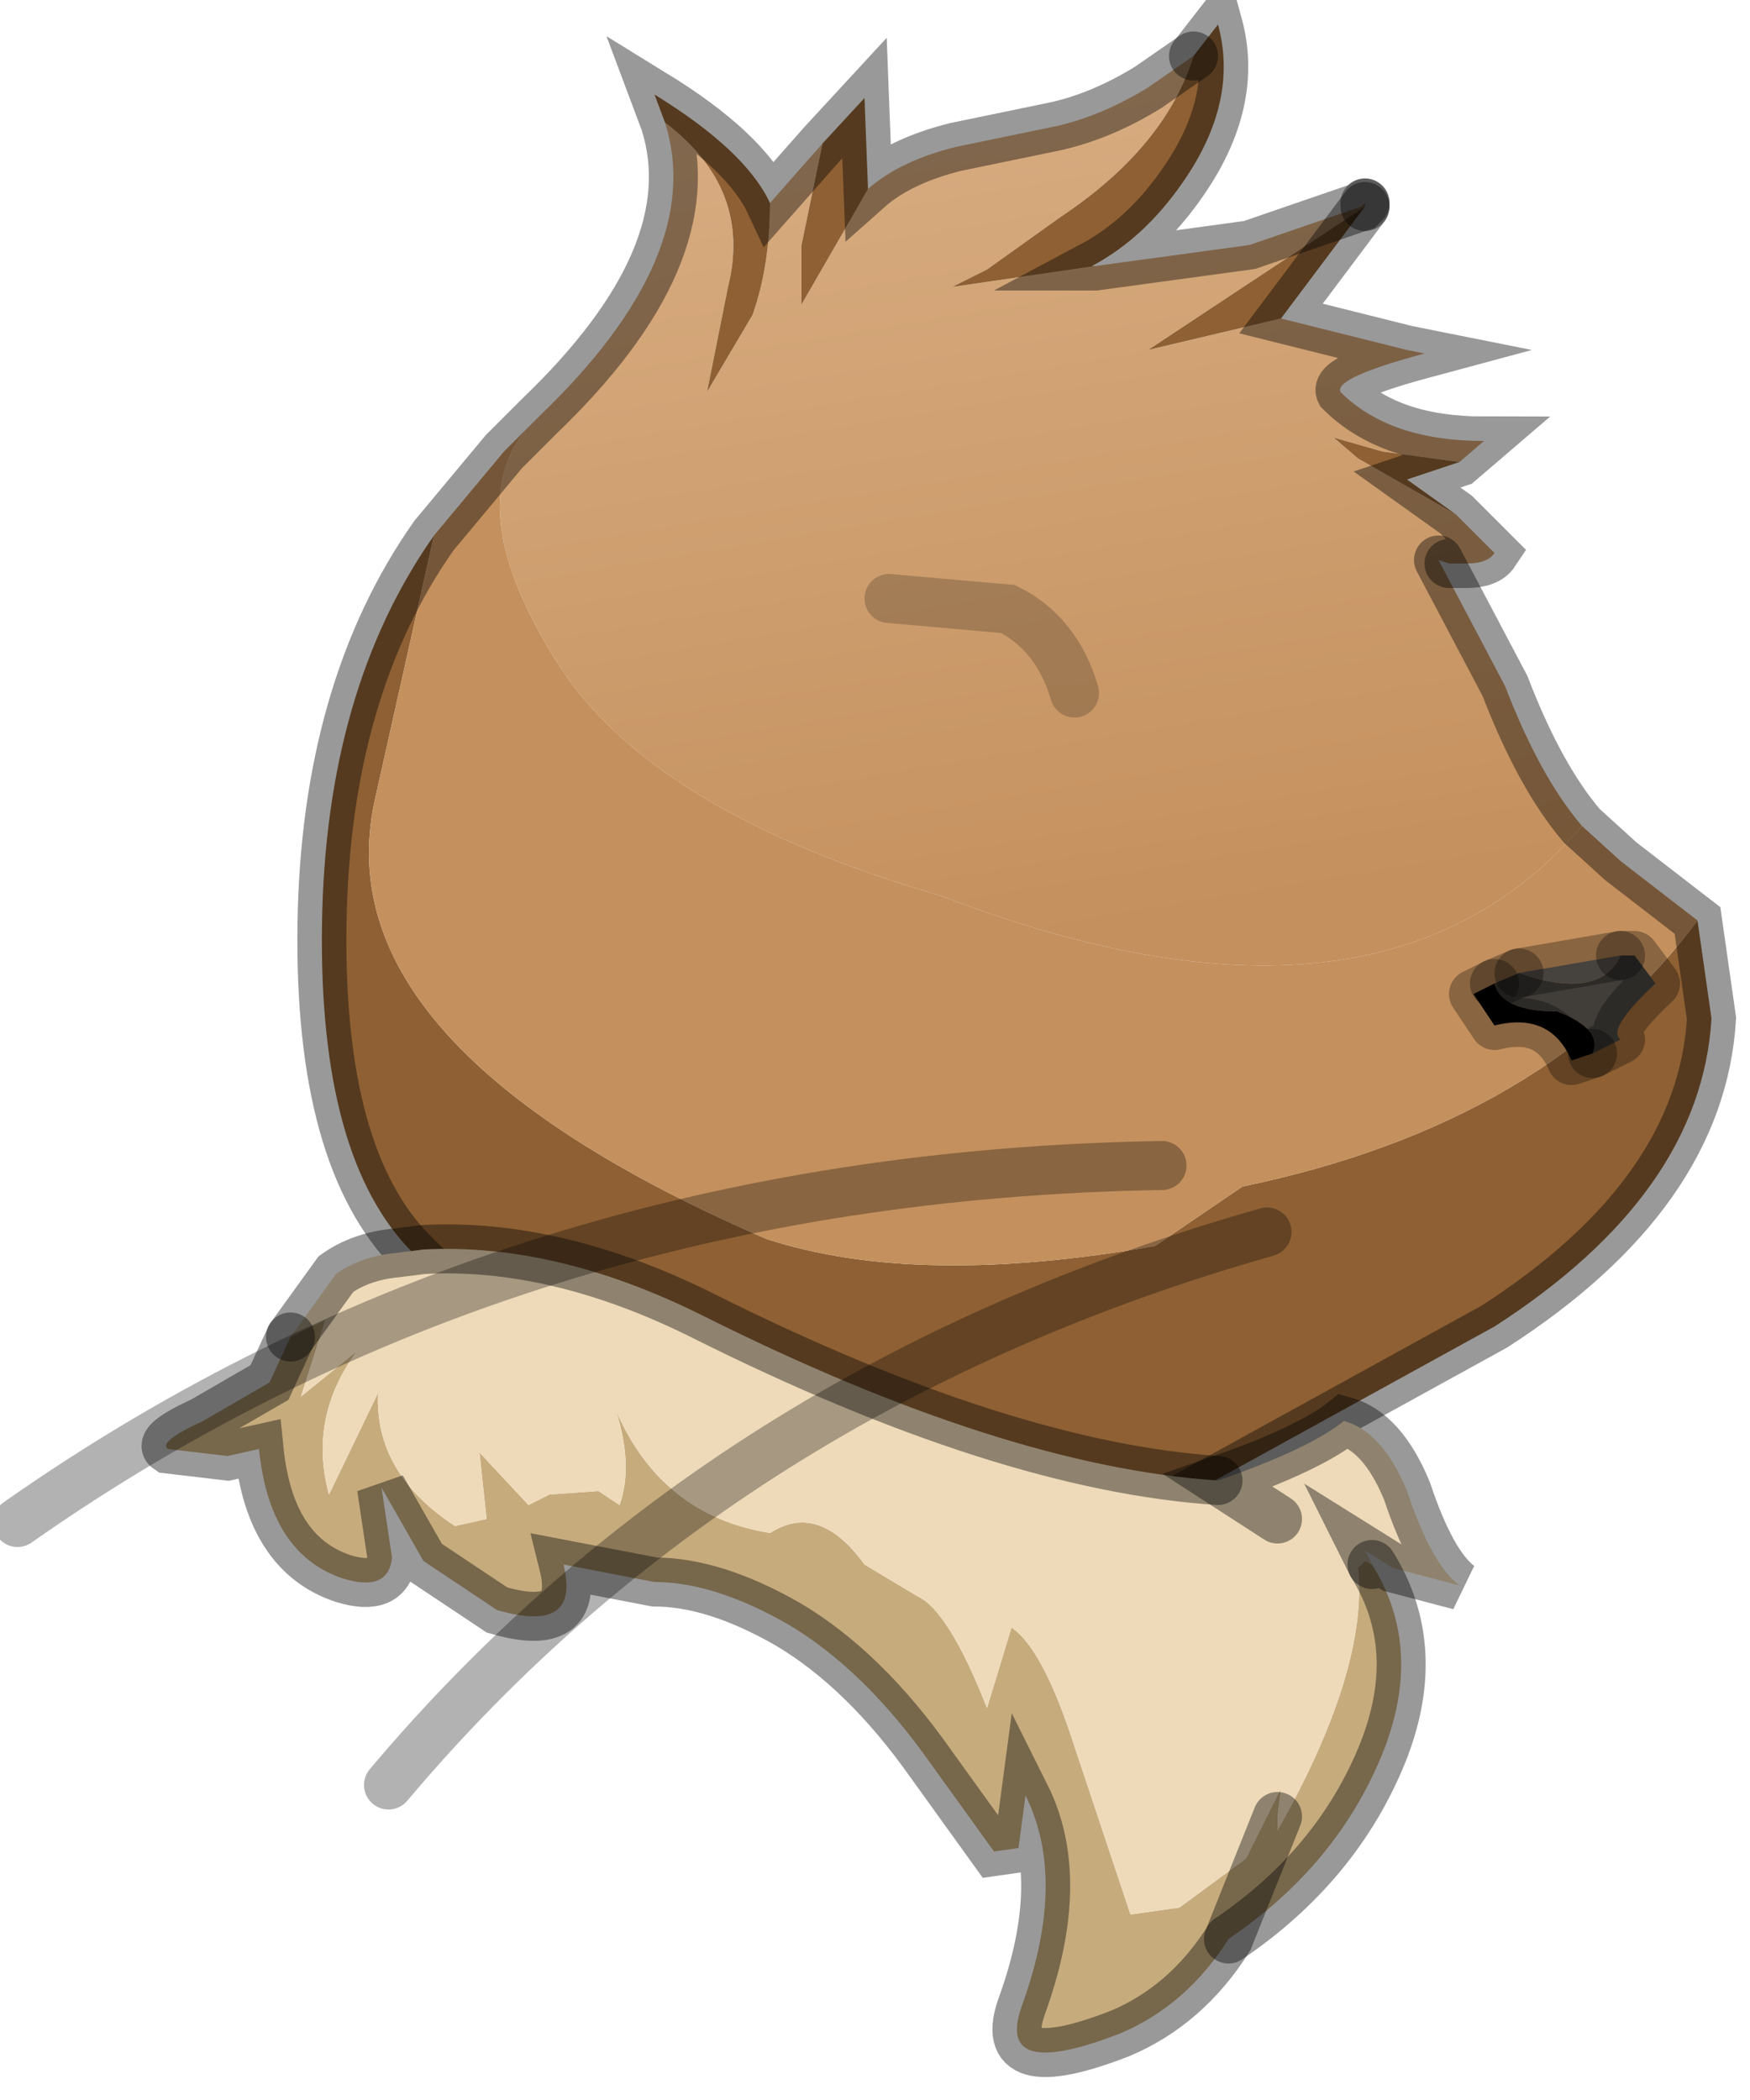 <?xml version="1.0" encoding="utf-8"?>
<svg version="1.1" id="Layer_1"
xmlns="http://www.w3.org/2000/svg"
xmlns:xlink="http://www.w3.org/1999/xlink"
width="25px" height="30px"
xml:space="preserve">
<g id="PathID_3948" transform="matrix(1, 0, 0, 1, 12.35, 13.85)">
<linearGradient
id="LinearGradID_905" gradientUnits="userSpaceOnUse" gradientTransform="matrix(0.001, 0.008, -0.006, 0.001, 3.45, -7.15)" spreadMethod ="pad" x1="-819.2" y1="0" x2="819.2" y2="0" >
<stop  offset="0" style="stop-color:#D9AE83;stop-opacity:1" />
<stop  offset="1" style="stop-color:#C4905D;stop-opacity:1" />
</linearGradient>
<path style="fill:url(#LinearGradID_905) " d="M0.05 -11.15Q0.5 -11.55 1.3 -11.75L2.75 -12.05Q3.4 -12.2 4.05 -12.6L4.7 -13.05Q4.3 -11.75 2.8 -10.75L1.75 -10L1.25 -9.75L3.3 -10.05L5.5 -10.35L7.1 -10.9L7.15 -10.95L7.15 -10.9L4.05 -8.85L5.95 -9.3L7.75 -8.85L8 -8.8Q6.7 -8.45 6.8 -8.25Q7.5 -7.55 8.85 -7.55L8.5 -7.25L7.4 -7.4L6.7 -7.6L7.05 -7.3L8.45 -6.5L9 -5.95Q8.9 -5.8 8.6 -5.8L8.35 -5.8L8.2 -5.85L9.15 -4.05Q9.65 -2.75 10.25 -2.05Q7.35 1.35 1.1 -1.05Q-3.05 -2.25 -4.4 -4.4Q-5.75 -6.55 -4.85 -7.7L-4.65 -7.9Q-2.25 -10.2 -2.85 -12.1Q-1.6 -11.15 -1.95 -9.75L-2.25 -8.25L-1.6 -9.35Q-1.35 -10.05 -1.35 -10.95L-0.6 -11.8L-0.9 -10.35L-0.9 -9.55L-0.9 -9.5L-0.15 -10.8L0.05 -11.15M7.15 -10.9L7.15 -10.95L7.15 -10.9" />
<path style="fill:#8E6033;fill-opacity:1" d="M1.25 -9.75L1.75 -10L2.8 -10.75Q4.3 -11.75 4.7 -13.05L5.05 -13.5Q5.35 -12.4 4.55 -11.25Q4 -10.45 3.25 -10.05L3.3 -10.05L1.25 -9.75M4.05 -8.85L7.15 -10.9L5.95 -9.3L4.05 -8.85M8.5 -7.25L7.75 -7L8.45 -6.5L7.05 -7.3L6.7 -7.6L7.4 -7.4L8.5 -7.25M-7 -2.4Q-7.75 1.1 -1.4 3.85Q0.75 4.55 4.15 3.95L5.4 3.1Q9.75 2.2 11.9 -0.7L12.1 0.7Q11.95 3.2 9 5.1L4.55 7.55L2.5 8.25Q-0.95 6.4 -3 5.9Q-5.15 5.4 -6.45 4.05Q-7.8 2.7 -7.75 -0.65Q-7.7 -4 -6.15 -6.2L-7 -2.4M-1.6 -9.35L-2.25 -8.25L-1.95 -9.75Q-1.6 -11.15 -2.85 -12.1L-3 -12.5Q-1.7 -11.7 -1.35 -10.95Q-1.35 -10.05 -1.6 -9.35M-0.15 -10.8L-0.9 -9.5L-0.9 -9.55L-0.9 -10.35L-0.6 -11.8L0 -12.45L0.05 -11.15L-0.15 -10.8" />
<path style="fill:#C4905D;fill-opacity:1" d="M-6.15 -6.2L-5.15 -7.4L-4.85 -7.7Q-5.75 -6.55 -4.4 -4.4Q-3.05 -2.25 1.1 -1.05Q7.35 1.35 10.25 -2.05L10.8 -1.55L11.9 -0.7Q9.75 2.2 5.4 3.1L4.15 3.95Q0.75 4.55 -1.4 3.85Q-7.75 1.1 -7 -2.4L-6.15 -6.2" />
<path style="fill:none;stroke-width:0.7;stroke-linecap:round;stroke-linejoin:miter;stroke-miterlimit:5;stroke:#000000;stroke-opacity:0.4" d="M4.7 -13.05L5.05 -13.5Q5.35 -12.4 4.55 -11.25Q4 -10.45 3.25 -10.05L3.3 -10.05L5.5 -10.35L7.1 -10.9L7.15 -10.95" />
<path style="fill:none;stroke-width:0.7;stroke-linecap:round;stroke-linejoin:miter;stroke-miterlimit:5;stroke:#000000;stroke-opacity:0.4" d="M7.15 -10.9L5.95 -9.3L7.75 -8.85L8 -8.8Q6.7 -8.45 6.8 -8.25Q7.5 -7.55 8.85 -7.55L8.5 -7.25L7.75 -7L8.45 -6.5L9 -5.95Q8.9 -5.8 8.6 -5.8L8.35 -5.8" />
<path style="fill:none;stroke-width:0.7;stroke-linecap:round;stroke-linejoin:miter;stroke-miterlimit:5;stroke:#000000;stroke-opacity:0.4" d="M8.2 -5.85L9.15 -4.05Q9.65 -2.75 10.25 -2.05L10.8 -1.55L11.9 -0.7L12.1 0.7Q11.95 3.2 9 5.1L4.55 7.55" />
<path style="fill:none;stroke-width:0.7;stroke-linecap:round;stroke-linejoin:miter;stroke-miterlimit:5;stroke:#000000;stroke-opacity:0.4" d="M-3 5.9Q-5.15 5.4 -6.45 4.05Q-7.8 2.7 -7.75 -0.65Q-7.7 -4 -6.15 -6.2L-5.15 -7.4L-4.85 -7.7L-4.65 -7.9Q-2.25 -10.2 -2.85 -12.1L-3 -12.5Q-1.7 -11.7 -1.35 -10.95L-0.6 -11.8L0 -12.45L0.05 -11.15Q0.5 -11.55 1.3 -11.75L2.75 -12.05Q3.4 -12.2 4.05 -12.6L4.7 -13.05" />
<path style="fill:none;stroke-width:0.7;stroke-linecap:round;stroke-linejoin:miter;stroke-miterlimit:5;stroke:#000000;stroke-opacity:0.4" d="M7.15 -10.95L7.15 -10.9" />
</g>
<g id="PathID_3949" transform="matrix(1, 0, 0, 1, 12.35, 13.85)">
<path style="fill:#413D39;fill-opacity:1" d="M9.9 0.6Q9.1 0.6 9 0.2L9.35 0.05Q10.5 0.45 10.8 -0.2L11 -0.2L11.3 0.2Q10.6 0.85 10.8 1L10.4 1.2Q10.55 0.85 9.9 0.6" />
<path style="fill:#000000;fill-opacity:1" d="M9 0.2Q9.1 0.6 9.9 0.6Q10.55 0.85 10.4 1.2L10.1 1.3Q9.8 0.6 9 0.8L8.7 0.35L9 0.2" />
<path style="fill:#645F59;fill-opacity:1" d="M9.35 0.05L10.8 -0.2Q10.5 0.45 9.35 0.05" />
<path style="fill:none;stroke-width:0.7;stroke-linecap:round;stroke-linejoin:round;stroke-miterlimit:3;stroke:#000000;stroke-opacity:0.302" d="M10.4 1.2L10.8 1Q10.6 0.85 11.3 0.2L11 -0.2L10.8 -0.2" />
<path style="fill:none;stroke-width:0.7;stroke-linecap:round;stroke-linejoin:round;stroke-miterlimit:3;stroke:#000000;stroke-opacity:0.302" d="M9.35 0.05L9 0.2" />
<path style="fill:none;stroke-width:0.7;stroke-linecap:round;stroke-linejoin:round;stroke-miterlimit:3;stroke:#000000;stroke-opacity:0.302" d="M10.4 1.2L10.1 1.3Q9.8 0.6 9 0.8L8.7 0.35L9 0.2" />
<path style="fill:none;stroke-width:0.7;stroke-linecap:round;stroke-linejoin:round;stroke-miterlimit:3;stroke:#000000;stroke-opacity:0.302" d="M10.8 -0.2L9.35 0.05" />
</g>
<g id="PathID_3950" transform="matrix(1, 0, 0, 1, 12.35, 13.85)">
<path style="fill:none;stroke-width:0.7;stroke-linecap:round;stroke-linejoin:miter;stroke-miterlimit:5;stroke:#000000;stroke-opacity:0.2" d="M0.35 -5.3L2.05 -5.15Q2.75 -4.8 3 -3.95" />
</g>
<g id="PathID_3951" transform="matrix(1, 0, 0, 1, 12.35, 13.85)">
<path style="fill:#C6AB7D;fill-opacity:1" d="M5.2 13.85Q4.6 14.8 3.65 15.2Q1.85 15.9 2.25 14.8Q2.9 13 2.3 11.8L2.2 12.55L1.85 12.6L0.95 11.35Q0 10 -1.1 9.35Q-2.15 8.75 -3 8.75L-4.3 8.5Q-4.05 9.5 -5.25 9.15L-6.3 8.45L-6.9 7.4L-6.75 8.4Q-6.8 8.9 -7.45 8.7Q-8.5 8.35 -8.65 6.85L-9.1 6.95L-9.95 6.85Q-10.1 6.75 -9.45 6.45L-8.5 5.9L-8.2 5.25L-7.7 5L-8.05 6.1L-7.25 5.45Q-7.95 6.4 -7.65 7.5L-6.95 6.05Q-7 7.2 -5.85 7.95L-5.4 7.85L-5.5 6.9L-4.8 7.65L-4.5 7.5L-3.8 7.45L-3.5 7.65Q-3.3 7.1 -3.55 6.3Q-2.9 7.8 -1.35 8.05Q-0.65 7.6 0 8.5L0.75 8.95Q1.2 9.15 1.75 10.55L2.1 9.4Q2.55 9.7 3 11.1L3.8 13.5L4.5 13.4L5.45 12.7L5.95 11.7L5.9 12.1L5.9 12.3L5.2 13.85M5.9 12.3Q7.2 10 7.05 8.55L7.15 8.45L7.25 8.5Q8 9.7 7.4 11.2Q6.75 12.8 5.2 13.85L5.9 12.1" />
<path style="fill:#EEDAB9;fill-opacity:1" d="M5.05 7.3L5.9 7.85L5.05 7.3Q6.35 6.85 6.85 6.45Q7.4 6.6 7.75 7.45Q8.1 8.5 8.5 8.8L7.55 8.55L7.15 8.3L7.25 8.5L7.15 8.45L7.05 8.55Q7.2 10 5.9 12.3L5.9 12.1L5.95 11.7L5.45 12.7L4.5 13.4L3.8 13.5L3 11.1Q2.55 9.7 2.1 9.4L1.75 10.55Q1.2 9.15 0.75 8.95L0 8.5Q-0.65 7.6 -1.35 8.05Q-2.9 7.8 -3.55 6.3Q-3.3 7.1 -3.5 7.65L-3.8 7.45L-4.5 7.5L-4.8 7.65L-5.5 6.9L-5.4 7.85L-5.85 7.95Q-7 7.2 -6.95 6.05L-7.65 7.5Q-7.95 6.4 -7.25 5.45L-8.05 6.1L-7.7 5L-8.2 5.25L-7.55 4.35Q-7.2 4.1 -6.7 4.05L-6.3 4Q-4.4 3.9 -2.3 4.95Q2 7.1 5.05 7.3" />
<path style="fill:none;stroke-width:0.7;stroke-linecap:round;stroke-linejoin:miter;stroke-miterlimit:5;stroke:#000000;stroke-opacity:0.4" d="M-8.2 5.25L-8.5 5.9L-9.45 6.45Q-10.1 6.75 -9.95 6.85L-9.1 6.95L-8.65 6.85Q-8.5 8.35 -7.45 8.7Q-6.8 8.9 -6.75 8.4L-6.9 7.4L-6.3 8.45L-5.25 9.15Q-4.05 9.5 -4.3 8.5L-3 8.75Q-2.15 8.75 -1.1 9.35Q0 10 0.95 11.35L1.85 12.6L2.2 12.55L2.3 11.8Q2.9 13 2.25 14.8Q1.85 15.9 3.65 15.2Q4.6 14.8 5.2 13.85L5.9 12.1" />
<path style="fill:none;stroke-width:0.7;stroke-linecap:round;stroke-linejoin:miter;stroke-miterlimit:5;stroke:#000000;stroke-opacity:0.4" d="M7.25 8.5L7.15 8.3L7.55 8.55L8.5 8.8Q8.1 8.5 7.75 7.45Q7.4 6.6 6.85 6.45Q6.35 6.85 5.05 7.3L5.9 7.85" />
<path style="fill:none;stroke-width:0.7;stroke-linecap:round;stroke-linejoin:miter;stroke-miterlimit:5;stroke:#000000;stroke-opacity:0.4" d="M7.25 8.5Q8 9.7 7.4 11.2Q6.75 12.8 5.2 13.85" />
<path style="fill:none;stroke-width:0.7;stroke-linecap:round;stroke-linejoin:miter;stroke-miterlimit:5;stroke:#000000;stroke-opacity:0.4" d="M-8.2 5.25L-7.55 4.35Q-7.2 4.1 -6.7 4.05L-6.3 4Q-4.4 3.9 -2.3 4.95Q2 7.1 5.05 7.3" />
</g>
<g id="PathID_3952" transform="matrix(1, 0, 0, 1, 12.35, 13.85)">
<path style="fill:none;stroke-width:0.7;stroke-linecap:round;stroke-linejoin:miter;stroke-miterlimit:5;stroke:#000000;stroke-opacity:0.302" d="M4.25 2.8Q-5.05 2.95 -12.1 7.9" />
</g>
<g id="PathID_3953" transform="matrix(1, 0, 0, 1, 12.35, 13.85)">
<path style="fill:none;stroke-width:0.7;stroke-linecap:round;stroke-linejoin:miter;stroke-miterlimit:5;stroke:#000000;stroke-opacity:0.302" d="M5.75 3.75Q-2 5.95 -6.8 11.65" />
</g>
</svg>
